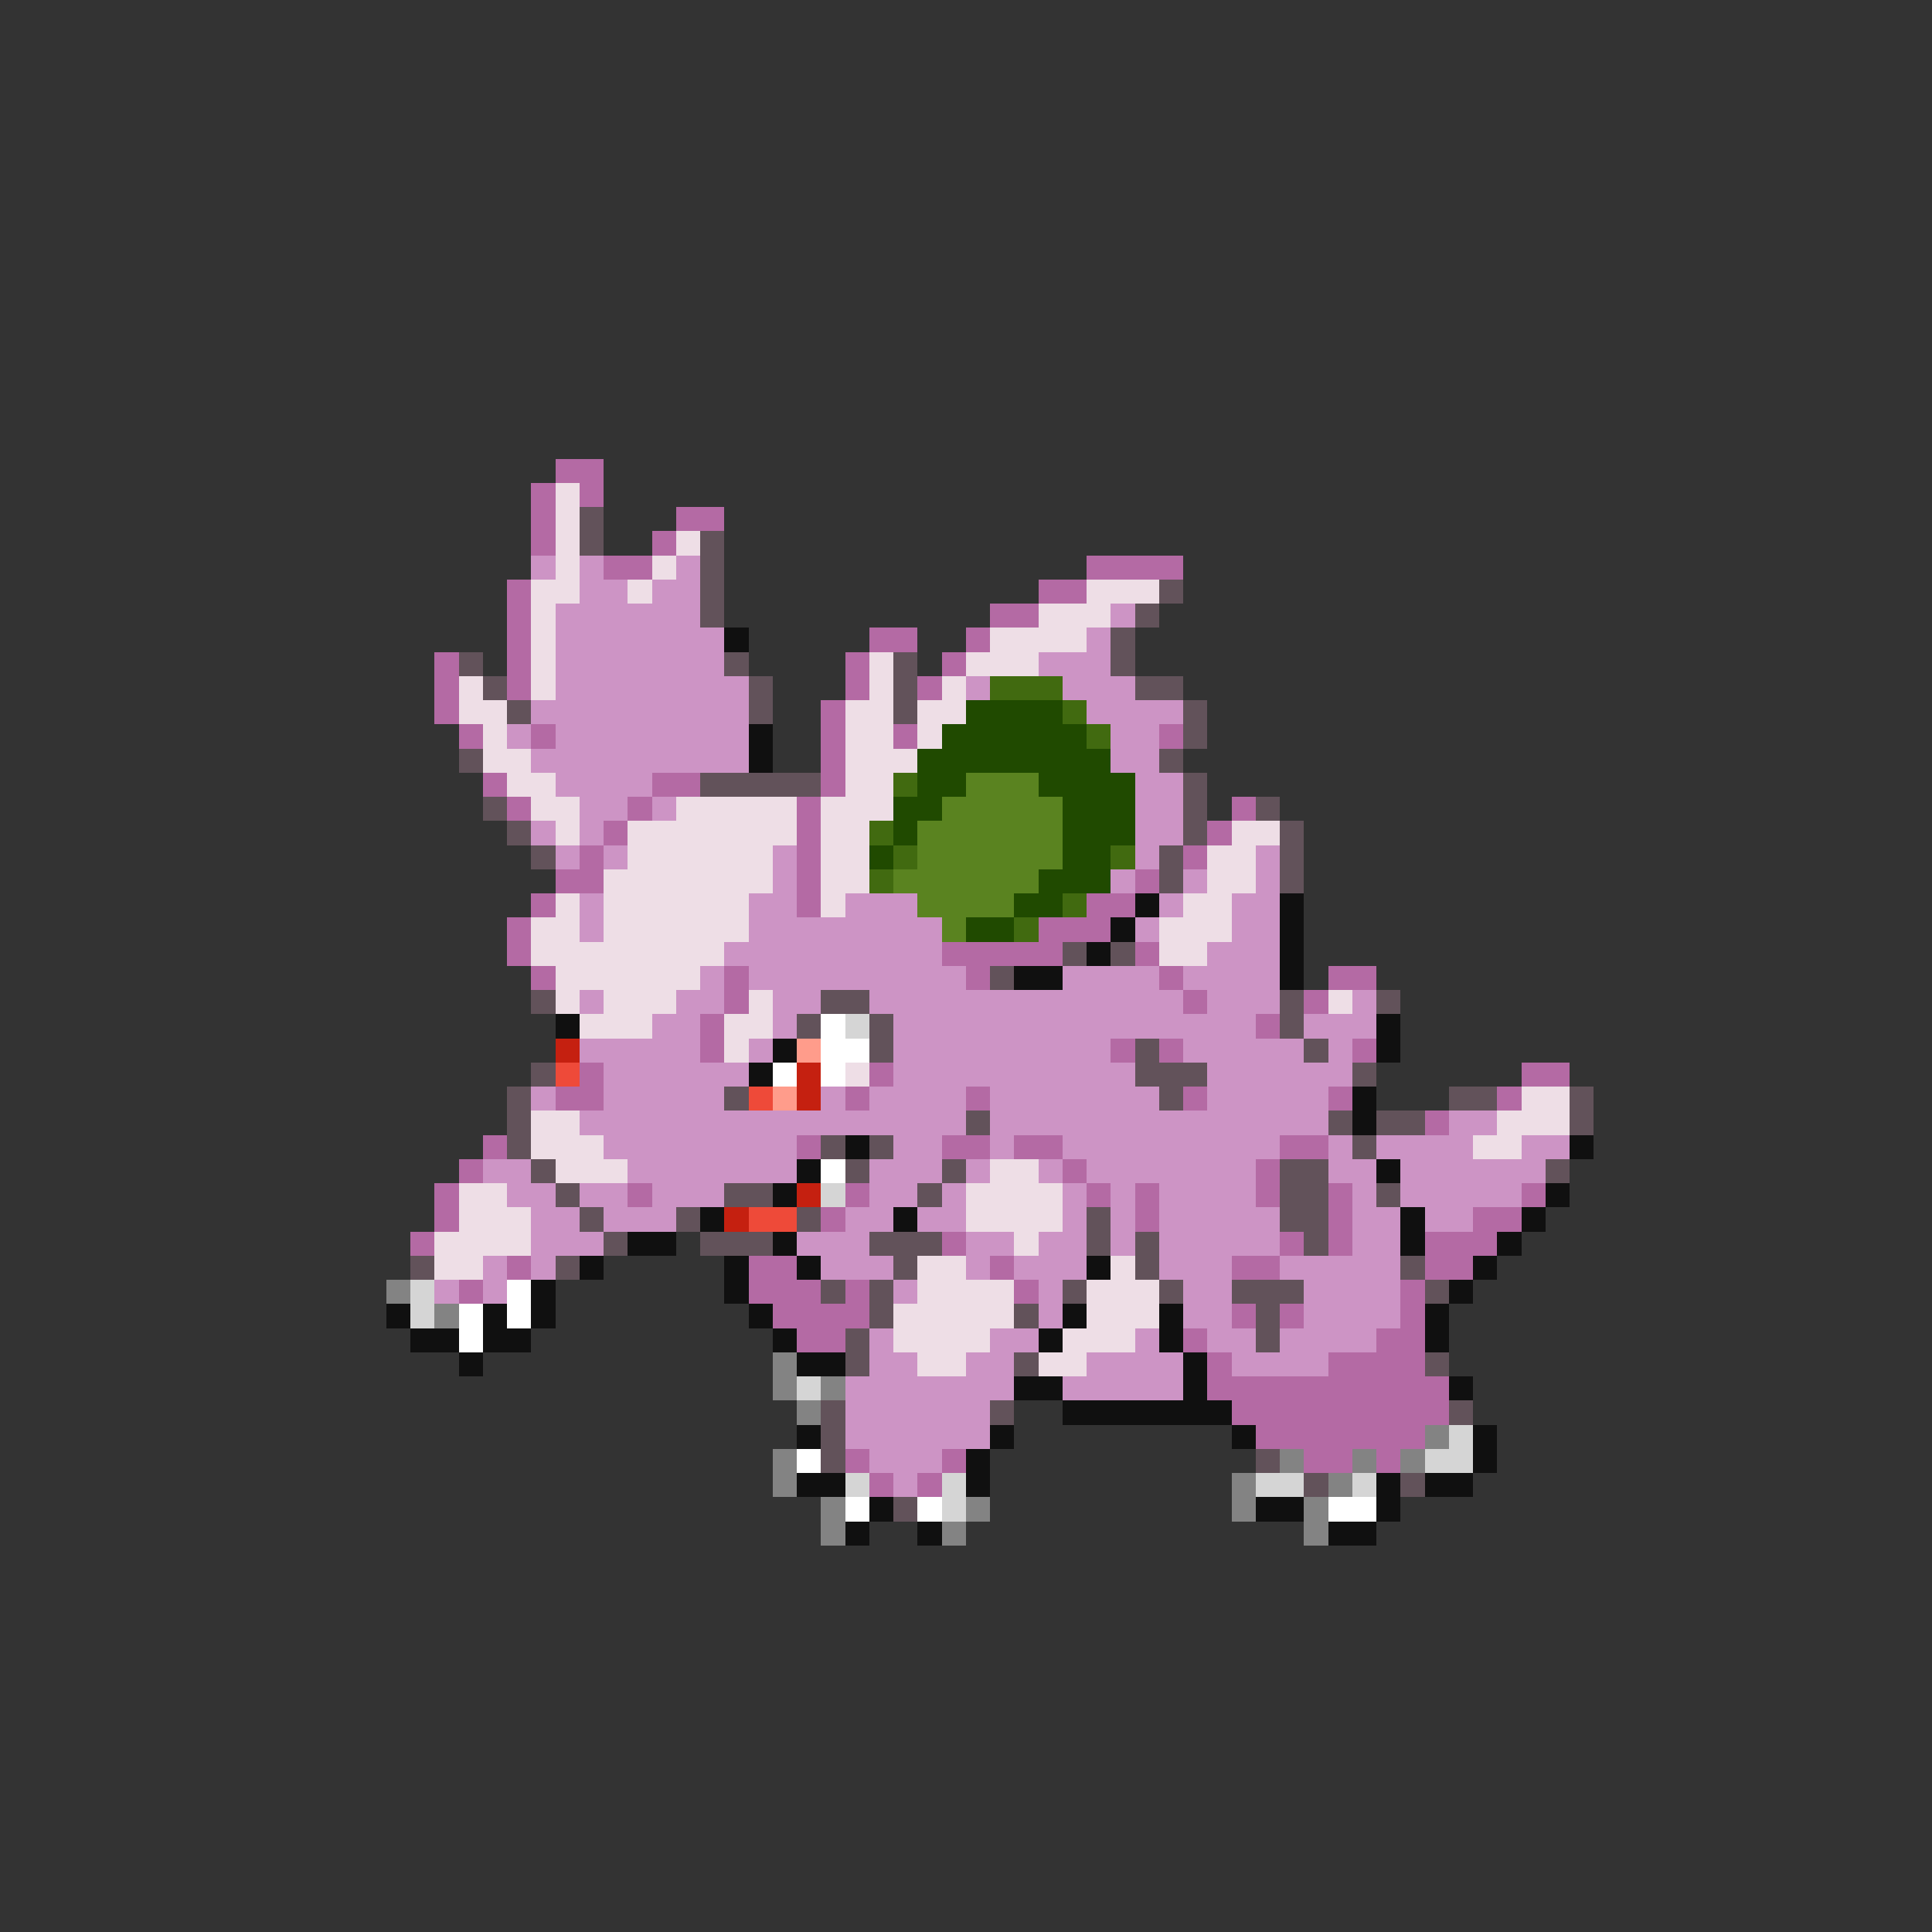 <svg xmlns="http://www.w3.org/2000/svg" viewBox="0 -0.5 80 80" shape-rendering="crispEdges">
<rect x="0" y="-0.5" width="80" height="80" fill="#333333" stroke="none"/>
<path stroke="#b46aa4" d="M23 19h2M22 20h1M24 20h1M22 21h1M28 21h2M22 22h1M27 22h1M25 23h2M45 23h4M21 24h1M43 24h2M21 25h1M41 25h2M21 26h1M36 26h2M40 26h1M18 27h1M21 27h1M35 27h1M39 27h1M18 28h1M21 28h1M35 28h1M38 28h1M18 29h1M34 29h1M19 30h1M22 30h1M34 30h1M37 30h1M48 30h1M34 31h1M20 32h1M27 32h2M34 32h1M21 33h1M26 33h1M33 33h1M51 33h1M25 34h1M33 34h1M50 34h1M24 35h1M33 35h1M49 35h1M23 36h2M33 36h1M47 36h1M22 37h1M33 37h1M45 37h2M21 38h1M43 38h3M21 39h1M39 39h5M47 39h1M22 40h1M30 40h1M40 40h1M48 40h1M55 40h2M30 41h1M49 41h1M54 41h1M29 42h1M52 42h1M29 43h1M46 43h1M48 43h1M56 43h1M24 44h1M36 44h1M63 44h2M23 45h2M35 45h1M40 45h1M49 45h1M55 45h1M62 45h1M59 46h1M20 47h1M33 47h1M39 47h2M42 47h2M53 47h2M19 48h1M44 48h1M52 48h1M18 49h1M26 49h1M35 49h1M45 49h1M47 49h1M52 49h1M55 49h1M63 49h1M18 50h1M34 50h1M47 50h1M55 50h1M61 50h2M17 51h1M39 51h1M53 51h1M55 51h1M59 51h3M21 52h1M31 52h2M41 52h1M51 52h2M59 52h2M19 53h1M31 53h3M35 53h1M42 53h1M58 53h1M32 54h4M51 54h1M53 54h1M58 54h1M33 55h2M49 55h1M57 55h2M50 56h1M55 56h4M50 57h10M51 58h9M52 59h7M35 60h1M39 60h1M54 60h2M57 60h1M36 61h1M38 61h1" />
<path stroke="#eedee6" d="M23 20h1M23 21h1M23 22h1M28 22h1M23 23h1M27 23h1M22 24h2M26 24h1M45 24h3M22 25h1M43 25h3M22 26h1M41 26h4M22 27h1M36 27h1M40 27h3M19 28h1M22 28h1M36 28h1M39 28h1M19 29h2M35 29h2M38 29h2M20 30h1M35 30h2M38 30h1M20 31h2M35 31h3M21 32h2M35 32h2M22 33h2M28 33h5M34 33h3M23 34h1M26 34h7M34 34h2M51 34h2M26 35h6M34 35h2M50 35h2M25 36h7M34 36h2M50 36h2M23 37h1M25 37h6M34 37h1M49 37h2M22 38h2M25 38h6M48 38h3M22 39h8M48 39h2M23 40h6M23 41h1M25 41h3M31 41h1M55 41h1M24 42h3M30 42h2M30 43h1M35 44h1M63 45h2M22 46h2M62 46h3M22 47h3M61 47h2M23 48h3M41 48h2M19 49h2M40 49h4M19 50h3M40 50h4M18 51h4M42 51h1M18 52h2M38 52h2M46 52h1M38 53h4M45 53h3M37 54h5M45 54h3M37 55h4M44 55h3M38 56h2M43 56h2" />
<path stroke="#62525a" d="M24 21h1M24 22h1M29 22h1M29 23h1M29 24h1M48 24h1M29 25h1M47 25h1M46 26h1M19 27h1M30 27h1M37 27h1M46 27h1M20 28h1M31 28h1M37 28h1M47 28h2M21 29h1M31 29h1M37 29h1M49 29h1M49 30h1M19 31h1M48 31h1M29 32h5M49 32h1M20 33h1M49 33h1M52 33h1M21 34h1M49 34h1M53 34h1M22 35h1M48 35h1M53 35h1M48 36h1M53 36h1M44 39h1M46 39h1M41 40h1M22 41h1M34 41h2M53 41h1M57 41h1M33 42h1M36 42h1M53 42h1M36 43h1M47 43h1M54 43h1M22 44h1M47 44h3M56 44h1M21 45h1M30 45h1M48 45h1M60 45h2M65 45h1M21 46h1M40 46h1M55 46h1M57 46h2M65 46h1M21 47h1M34 47h1M36 47h1M56 47h1M22 48h1M35 48h1M39 48h1M53 48h2M64 48h1M23 49h1M30 49h2M38 49h1M53 49h2M57 49h1M24 50h1M28 50h1M33 50h1M45 50h1M53 50h2M25 51h1M29 51h3M36 51h3M45 51h1M47 51h1M54 51h1M17 52h1M23 52h1M37 52h1M47 52h1M58 52h1M34 53h1M36 53h1M44 53h1M48 53h1M51 53h3M59 53h1M36 54h1M42 54h1M52 54h1M35 55h1M52 55h1M35 56h1M42 56h1M59 56h1M34 58h1M41 58h1M60 58h1M34 59h1M34 60h1M52 60h1M54 61h1M58 61h1M37 62h1" />
<path stroke="#cd94c5" d="M22 23h1M24 23h1M28 23h1M24 24h2M27 24h2M23 25h6M46 25h1M23 26h7M45 26h1M23 27h7M43 27h3M23 28h8M40 28h1M44 28h3M22 29h9M45 29h4M21 30h1M23 30h8M46 30h2M22 31h9M46 31h2M23 32h4M47 32h2M24 33h2M27 33h1M47 33h2M22 34h1M24 34h1M47 34h2M23 35h1M25 35h1M32 35h1M47 35h1M52 35h1M32 36h1M46 36h1M49 36h1M52 36h1M24 37h1M31 37h2M35 37h3M48 37h1M51 37h2M24 38h1M31 38h8M47 38h1M51 38h2M30 39h9M50 39h3M29 40h1M31 40h9M44 40h4M49 40h4M24 41h1M28 41h2M32 41h2M36 41h13M50 41h3M56 41h1M27 42h2M32 42h1M37 42h15M54 42h3M24 43h5M31 43h1M37 43h9M49 43h5M55 43h1M25 44h6M37 44h10M50 44h6M22 45h1M25 45h5M34 45h1M36 45h4M41 45h7M50 45h5M24 46h16M41 46h14M60 46h2M25 47h8M37 47h2M41 47h1M44 47h9M55 47h1M57 47h4M63 47h2M20 48h2M26 48h7M36 48h3M40 48h1M43 48h1M45 48h7M55 48h2M58 48h6M21 49h2M24 49h2M27 49h3M36 49h2M39 49h1M44 49h1M46 49h1M48 49h4M56 49h1M58 49h5M22 50h2M25 50h3M35 50h2M38 50h2M44 50h1M46 50h1M48 50h5M56 50h2M59 50h2M22 51h3M33 51h3M40 51h2M43 51h2M46 51h1M48 51h5M56 51h2M20 52h1M22 52h1M34 52h3M40 52h1M42 52h3M48 52h3M53 52h5M18 53h1M20 53h1M37 53h1M43 53h1M49 53h2M54 53h4M43 54h1M49 54h2M54 54h4M36 55h1M41 55h2M47 55h1M50 55h2M53 55h4M36 56h2M40 56h2M45 56h4M51 56h4M35 57h7M44 57h5M35 58h6M35 59h6M36 60h3M37 61h1" />
<path stroke="#101010" d="M30 26h1M31 30h1M31 31h1M47 37h1M53 37h1M46 38h1M53 38h1M45 39h1M53 39h1M42 40h2M53 40h1M23 42h1M57 42h1M32 43h1M57 43h1M31 44h1M56 45h1M56 46h1M35 47h1M65 47h1M33 48h1M57 48h1M32 49h1M64 49h1M29 50h1M37 50h1M58 50h1M63 50h1M26 51h2M32 51h1M58 51h1M62 51h1M24 52h1M30 52h1M33 52h1M45 52h1M61 52h1M22 53h1M30 53h1M60 53h1M16 54h1M20 54h1M22 54h1M31 54h1M44 54h1M48 54h1M59 54h1M17 55h2M20 55h2M32 55h1M43 55h1M48 55h1M59 55h1M19 56h1M33 56h2M49 56h1M42 57h2M49 57h1M60 57h1M44 58h7M33 59h1M41 59h1M51 59h1M61 59h1M40 60h1M61 60h1M33 61h2M40 61h1M57 61h1M59 61h2M36 62h1M52 62h2M57 62h1M35 63h1M38 63h1M55 63h2" />
<path stroke="#416a10" d="M41 28h3M44 29h1M45 30h1M37 32h1M36 34h1M37 35h1M46 35h1M36 36h1M44 37h1M42 38h1" />
<path stroke="#204a00" d="M40 29h4M39 30h6M38 31h8M38 32h2M43 32h4M37 33h2M44 33h3M37 34h1M44 34h3M36 35h1M44 35h2M43 36h3M42 37h2M40 38h2" />
<path stroke="#5a8320" d="M40 32h3M39 33h5M38 34h6M38 35h6M37 36h6M38 37h4M39 38h1" />
<path stroke="#ffffff" d="M34 42h1M34 43h2M32 44h1M34 44h1M34 48h1M21 53h1M19 54h1M21 54h1M19 55h1M33 60h1M35 62h1M38 62h1M55 62h2" />
<path stroke="#d5d5d5" d="M35 42h1M34 49h1M17 53h1M17 54h1M33 57h1M60 59h1M59 60h2M35 61h1M39 61h1M52 61h2M56 61h1M39 62h1" />
<path stroke="#c52010" d="M23 43h1M33 44h1M33 45h1M33 49h1M30 50h1" />
<path stroke="#ff9c8b" d="M33 43h1M32 45h1" />
<path stroke="#ee4a39" d="M23 44h1M31 45h1M31 50h2" />
<path stroke="#838383" d="M16 53h1M18 54h1M32 56h1M32 57h1M34 57h1M33 58h1M59 59h1M32 60h1M53 60h1M56 60h1M58 60h1M32 61h1M51 61h1M55 61h1M34 62h1M40 62h1M51 62h1M54 62h1M34 63h1M39 63h1M54 63h1" />
</svg>